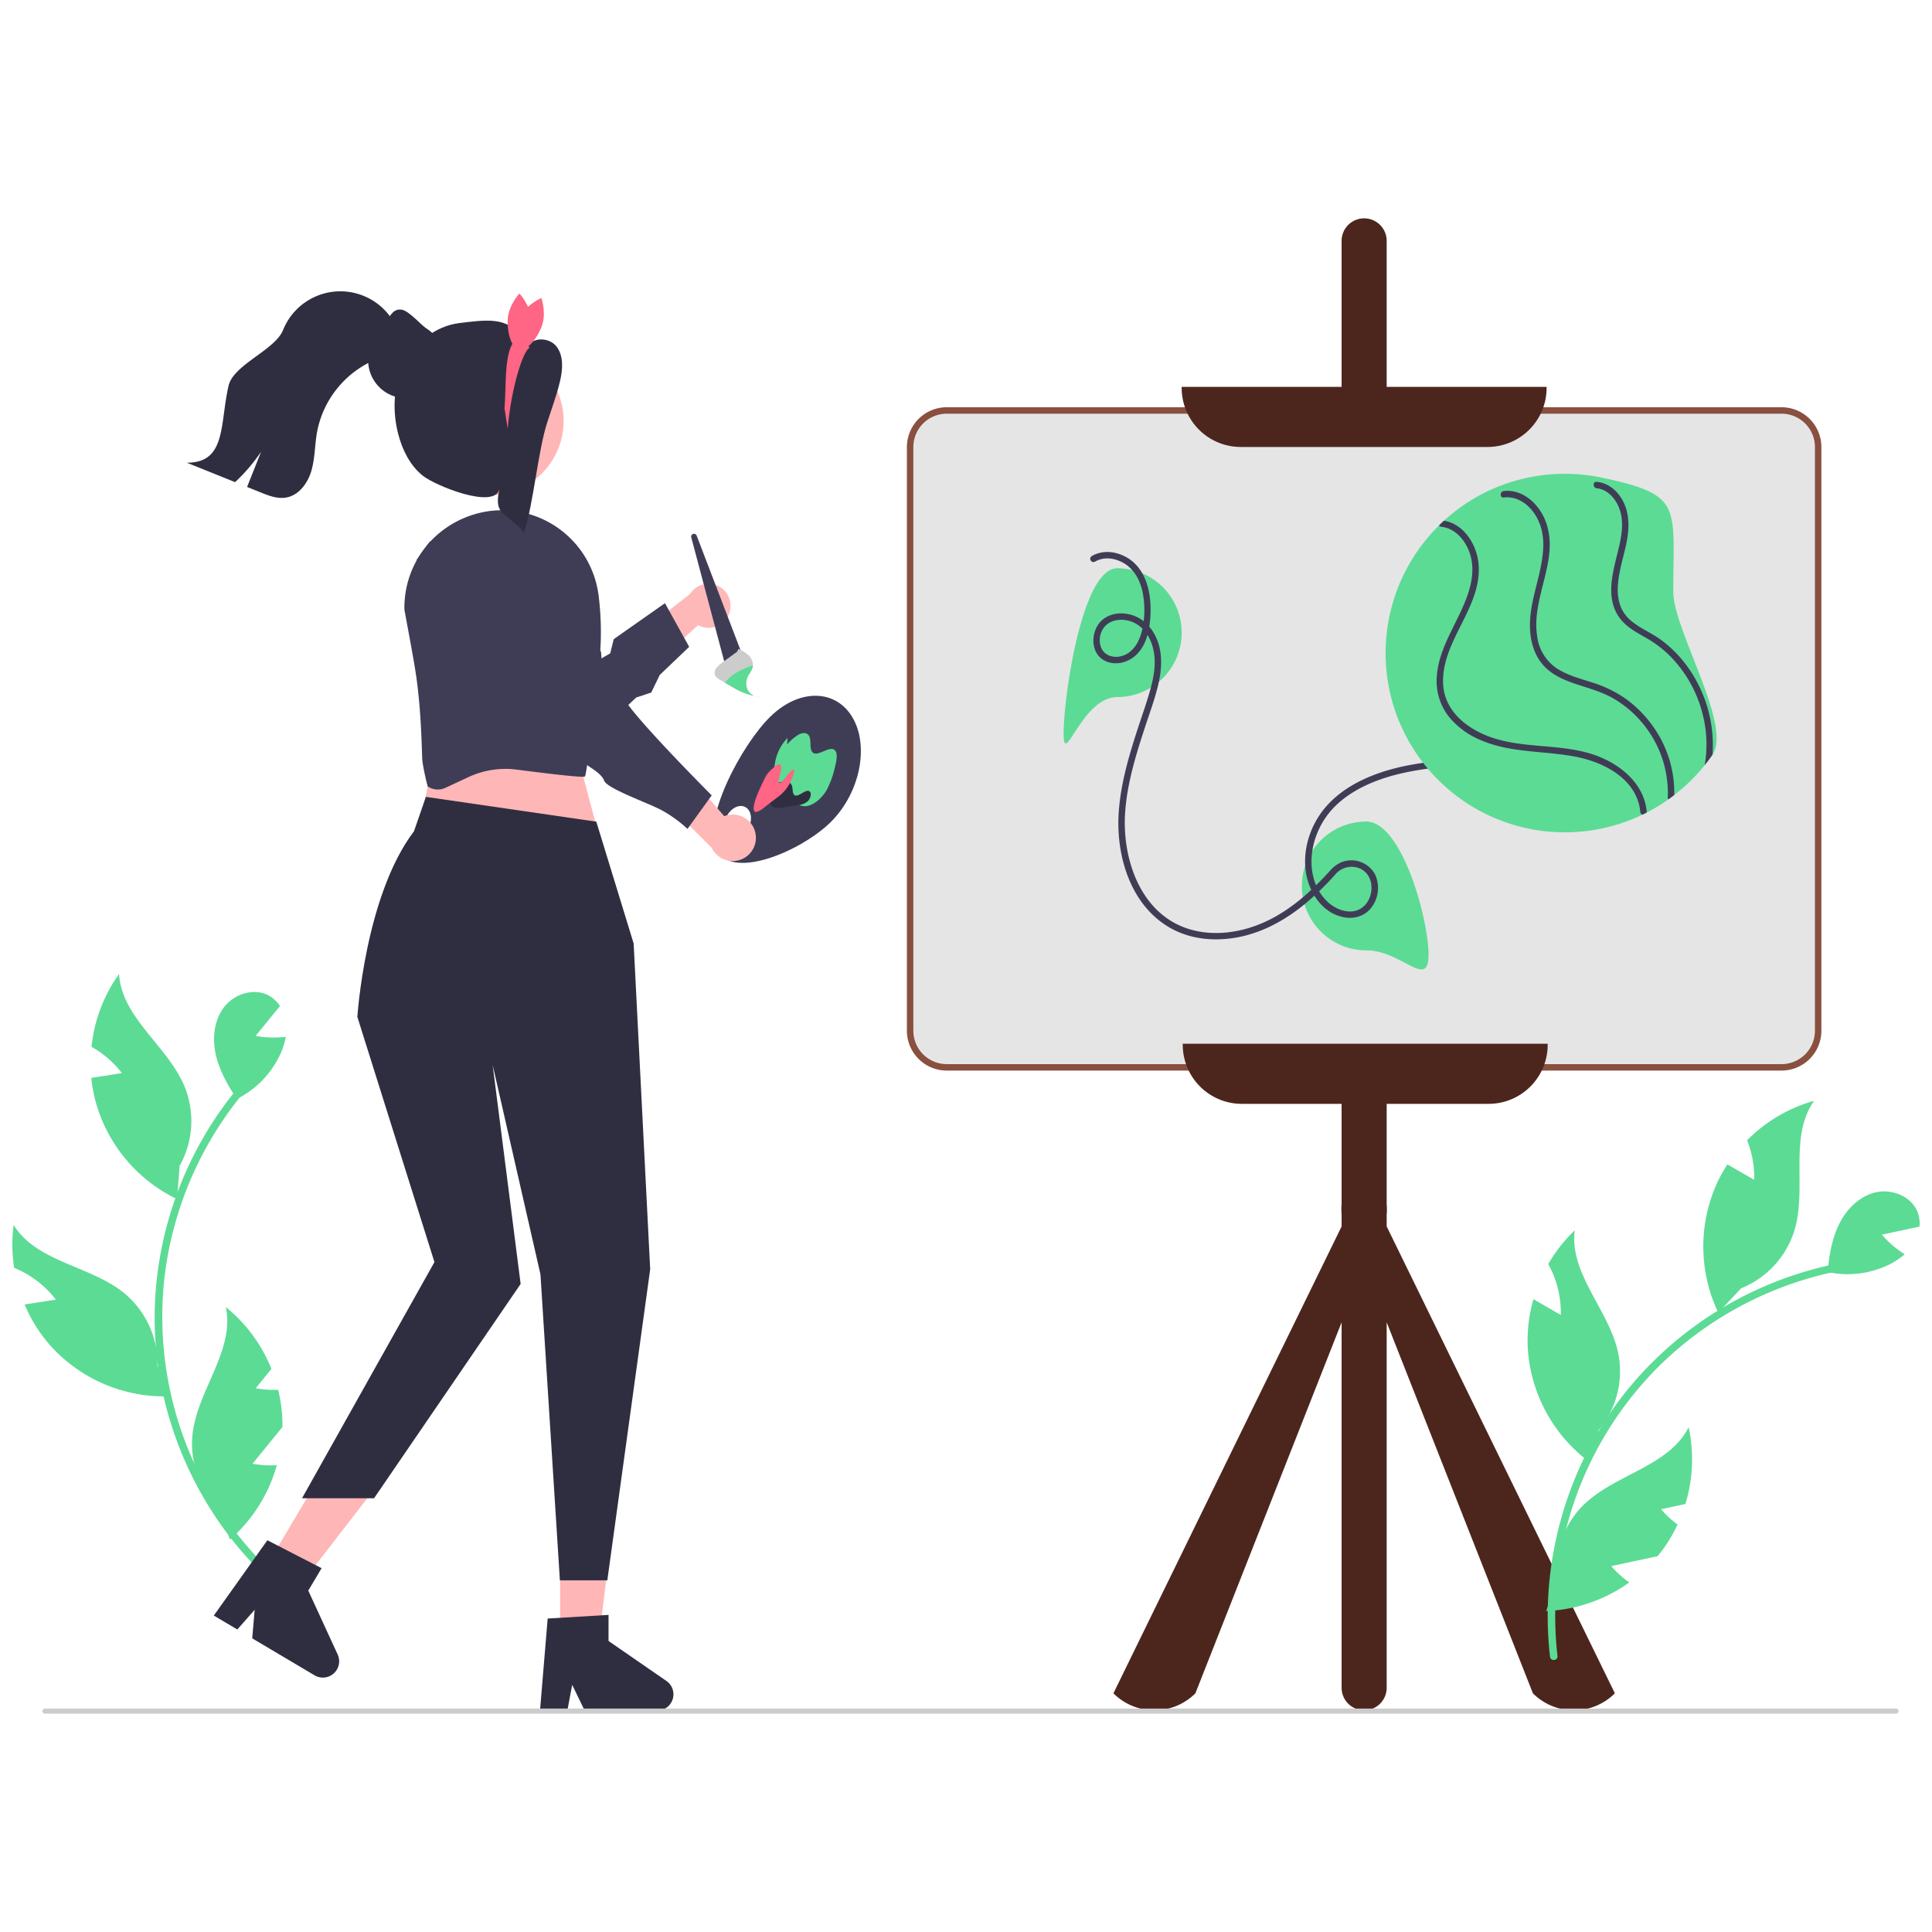 <svg width="900" height="900" xmlns="http://www.w3.org/2000/svg" data-name="Layer 1">
 <g>
  <title>Layer 1</title>
  <path id="svg_1" fill="#3f3d56" d="m386.786,383.148c13.527,-13.196 18.25,-34.945 10.55,-48.576c-7.7,-13.632 -24.907,-13.984 -38.434,-0.788s-32.537,48.883 -24.837,62.515c7.7,13.632 39.194,0.046 52.72,-13.151zm-46.68,7.155c-2.881,-1.384 -3.666,-5.735 -1.752,-9.718s5.801,-6.088 8.682,-4.704s3.666,5.735 1.752,9.718s-5.8,6.088 -8.682,4.704l-0,0z"/>
  <path id="svg_2" fill="#5cdb95" d="m370.071,373.107q-1.954,-1.785 -3.907,-3.57a16.216,16.216 0 0 1 -4.297,-5.265a15.912,15.912 0 0 1 -0.819,-8.958a21.5,21.5 0 0 1 5.822,-11.543l-0.209,3.031a23.117,23.117 0 0 1 5.455,-4.663c1.929,-0.996 4.051,-0.926 4.89,0.846c0.96,2.028 0.046,5.666 1.347,7.293c2.25,2.814 8.115,-3.264 10.588,-0.764c1.441,1.457 0.759,4.913 0.004,7.822a43.569,43.569 0 0 1 -3.663,10.361c-3.011,5.421 -8.51,9.005 -12.229,7.542a10.151,10.151 0 0 1 -2.983,-2.133z"/>
  <path id="svg_3" fill="#2f2e41" d="m358.536,373.835c-0.685,-2.323 0.722,-5.344 2.057,-7.889l0.674,-0.699a12.508,12.508 0 0 1 4.44,-1.279a3.18,3.18 0 0 1 3.277,2.236c0.394,1.364 0.076,3.312 1.021,4.108c1.826,1.541 5.491,-3.232 7.234,-1.568c0.978,0.933 0.271,3.339 -0.987,4.522a7.478,7.478 0 0 1 -4.201,1.707q-3.355,0.558 -6.71,1.115a11.419,11.419 0 0 1 -3.991,0.201a3.522,3.522 0 0 1 -2.813,-2.455z"/>
  <path id="svg_4" fill="#ff6584" d="m351.158,375.564c0.472,-3.435 3.099,-8.964 5.443,-13.689l0.913,-1.439a23.377,23.377 0 0 1 4.481,-4.114c1.275,-0.698 2.159,-0.183 1.839,2.099c-0.284,2.02 -1.461,5.313 -1.002,6.164c0.889,1.645 6.303,-7.753 7.063,-5.872c0.426,1.056 -1.304,5.268 -2.952,7.758a17.546,17.546 0 0 1 -4.469,4.696q-3.197,2.449 -6.394,4.898a10.837,10.837 0 0 1 -3.59,2.167c-0.986,0.177 -1.618,-0.582 -1.332,-2.667z"/>
  <path id="svg_5" fill="#ffb8b8" d="m351.897,388.05a10.761,10.761 0 0 0 -14.523,-7.834l-25.013,-28.926l-5.393,19.126l24.58,24.536a10.819,10.819 0 0 0 20.349,-6.903z"/>
  <path id="svg_6" fill="#3f3d56" d="m268.863,277.884l-6.633,11.237s17.499,8.669 17.839,15.512s1.592,5.108 4.196,6.987s5.69,6.745 5.788,12.095s41.486,46.8 41.486,46.8l-11.272,15.62a60.351,60.351 0 0 0 -12.149,-8.767c-6.701,-3.516 -25.296,-10.039 -26.647,-13.654s-6.793,-6.243 -12,-10s5.952,-6.947 -2.726,-13.209s-55.762,-55.562 -64.198,-60.33s-8.49,-19.323 -8.49,-19.323l6.262,-8.678l68.545,25.71z"/>
  <path id="svg_7" fill="#4C261D" d="m645.97,571.322l0,-5.489a27.149,27.149 0 0 0 0,-4.873l0,-448.746a10.5,10.5 0 1 0 -21,0l0,448.746a27.149,27.149 0 0 0 0,4.873l0,5.489l-106.296,217.484a27,27 0 0 0 38.184,0l68.113,-172.815l0,170.223a10.5,10.5 0 1 0 21,0l0,-170.223l68.113,172.815a27,27 0 0 0 38.184,0l-106.296,-217.484z"/>
  <path id="svg_8" fill="#5cdb95" d="m121.879,732.652a166.619,166.619 0 0 1 -28.919,-38.276a169.947,169.947 0 0 1 -16.936,-44.658a163.248,163.248 0 0 1 -3.502,-48.315a169.172,169.172 0 0 1 35.044,-90.588q1.858,-2.383 3.805,-4.694c1.447,-1.723 3.906,0.758 2.469,2.469a165.277,165.277 0 0 0 -37.301,87.281a164.357,164.357 0 0 0 47.808,134.313c1.603,1.58 -0.867,4.049 -2.469,2.469l0,-0z"/>
  <path id="svg_9" fill="#5cdb95" d="m106.16,513.78a42.311,42.311 0 0 0 4.147,-1.809c0.068,0.105 0.135,0.212 0.203,0.317l-4.35,1.492z"/>
  <path id="svg_10" fill="#5cdb95" d="m133.117,482.98a33.678,33.678 0 0 1 -3.063,9.203a44.126,44.126 0 0 1 -18.392,19.081c-0.44,0.235 -0.894,0.484 -1.348,0.704c-0.542,-0.85 -1.099,-1.7 -1.627,-2.55c-3.561,-5.701 -6.727,-11.695 -8.178,-18.231c-1.7,-7.635 -0.777,-16.209 4.118,-22.32c4.88,-6.111 14.201,-8.852 20.957,-4.895a14.749,14.749 0 0 1 4.836,4.675c-0.674,0.835 -1.348,1.656 -2.022,2.491a2.546,2.546 0 0 1 -0.191,0.22c-0.586,0.733 -1.187,1.451 -1.773,2.184c-2.447,3.004 -4.88,6.023 -7.328,9.013a46.36,46.36 0 0 0 10.464,0.718c0.278,-0.015 0.572,-0.029 0.85,-0.044c0.894,-0.059 1.803,-0.132 2.697,-0.249z"/>
  <path id="svg_11" fill="#5cdb95" d="m83.685,543.081l-0.938,12.222l-0.249,3.312c-0.264,-0.132 -0.542,-0.264 -0.806,-0.396a71.521,71.521 0 0 1 -37.327,-45.709a69.482,69.482 0 0 1 -1.832,-10.391c4.748,-0.733 9.511,-1.48 14.259,-2.213a46.807,46.807 0 0 0 -14.157,-12.266a70.742,70.742 0 0 1 12.823,-33.927c1.231,20.488 22.686,33.516 30.541,52.465a42.62,42.62 0 0 1 -2.316,36.902z"/>
  <path id="svg_12" fill="#5cdb95" d="m79.611,650.43c-1.143,0.059 -2.286,0.088 -3.415,0.073a71.616,71.616 0 0 1 -51.938,-22.789a69.557,69.557 0 0 1 -12.794,-20.034c0.103,-0.015 0.191,-0.029 0.293,-0.044c4.748,-0.733 9.511,-1.48 14.259,-2.213a46.625,46.625 0 0 0 -19.418,-14.802a69.846,69.846 0 0 1 -0.234,-20.004c10.728,17.484 35.803,18.891 51.645,31.904a42.716,42.716 0 0 1 14.582,24.665a40.182,40.182 0 0 1 0.747,7.24c0.015,0.586 0.015,1.158 0,1.729l0.352,0.791l5.921,13.483z"/>
  <path id="svg_13" fill="#5cdb95" d="m126.742,670.669c-3.034,3.722 -6.067,7.474 -9.101,11.197a46.458,46.458 0 0 0 11.314,0.674a71.627,71.627 0 0 1 -18.715,31.758c-0.835,0.821 -1.7,1.627 -2.579,2.389c-0.176,0.161 -0.366,0.322 -0.542,0.484l-0.791,-2.242l-0.015,-0.015l-4.484,-12.413a42.412,42.412 0 0 1 -11.358,-20.825l0,-0.029a40.909,40.909 0 0 1 -0.718,-14.069c2.506,-20.356 19.711,-38.66 15.432,-58.723a71.035,71.035 0 0 1 21.25,28.827c-2.447,3.004 -4.88,6.023 -7.328,9.013a46.36,46.36 0 0 0 10.464,0.718a68.526,68.526 0 0 1 1.993,15.153c0.015,0.733 0.015,1.451 0,2.184c-1.539,1.905 -3.092,3.796 -4.631,5.701a2.548,2.548 0 0 1 -0.191,0.22z"/>
  <path id="svg_14" fill="#5cdb95" d="m722.062,771.79a166.619,166.619 0 0 1 1.451,-47.951a169.946,169.946 0 0 1 14.788,-45.415a163.247,163.247 0 0 1 27.548,-39.846a169.172,169.172 0 0 1 84.078,-48.633q2.941,-0.693 5.907,-1.274c2.207,-0.436 2.569,3.039 0.377,3.471a165.277,165.277 0 0 0 -83.764,44.642a164.357,164.357 0 0 0 -46.913,134.628c0.259,2.236 -3.213,2.612 -3.471,0.377l0,-0z"/>
  <path id="svg_15" fill="#5cdb95" d="m846.973,591.375a42.31,42.31 0 0 0 4.365,1.189c-0.013,0.125 -0.028,0.25 -0.04,0.374l-4.325,-1.563z"/>
  <path id="svg_16" fill="#5cdb95" d="m887.282,584.266a33.678,33.678 0 0 1 -8.154,5.253a44.126,44.126 0 0 1 -26.29,3.344c-0.49,-0.093 -1,-0.183 -1.492,-0.297c0.11,-1.002 0.209,-2.014 0.33,-3.007c0.797,-6.674 2.087,-13.329 5.052,-19.332c3.46,-7.015 9.552,-13.118 17.196,-14.813c7.633,-1.704 16.614,2.001 19.399,9.319a14.749,14.749 0 0 1 0.839,6.674c-1.049,0.228 -2.088,0.446 -3.137,0.674a2.547,2.547 0 0 1 -0.286,0.052c-0.916,0.204 -1.834,0.387 -2.75,0.59c-3.79,0.808 -7.578,1.636 -11.358,2.432a46.361,46.361 0 0 0 7.704,7.117c0.226,0.163 0.464,0.335 0.69,0.498c0.733,0.515 1.487,1.027 2.257,1.496z"/>
  <path id="svg_17" fill="#5cdb95" d="m811.097,600.125l-8.39,8.937l-2.27,2.425c-0.123,-0.268 -0.257,-0.545 -0.38,-0.813a71.521,71.521 0 0 1 -0.444,-59.012a69.482,69.482 0 0 1 5.084,-9.245c4.159,2.405 8.34,4.807 12.499,7.211a46.807,46.807 0 0 0 -3.345,-18.431a70.742,70.742 0 0 1 31.254,-18.403c-11.88,16.737 -3.325,40.336 -9.078,60.025a42.62,42.62 0 0 1 -24.93,27.306z"/>
  <path id="svg_18" fill="#5cdb95" d="m740.649,681.227c-0.927,-0.671 -1.837,-1.364 -2.707,-2.083a71.616,71.616 0 0 1 -26.194,-50.307a69.557,69.557 0 0 1 2.584,-23.63c0.089,0.053 0.167,0.097 0.256,0.149c4.159,2.405 8.34,4.807 12.499,7.211a46.625,46.625 0 0 0 -5.857,-23.703a69.846,69.846 0 0 1 12.353,-15.736c-2.597,20.347 16.062,37.157 20.253,57.227a42.716,42.716 0 0 1 -4.093,28.359a40.183,40.183 0 0 1 -3.954,6.11c-0.356,0.466 -0.714,0.911 -1.084,1.348l-0.222,0.837l-3.835,14.217z"/>
  <path id="svg_19" fill="#5cdb95" d="m764.695,726.534c-4.697,1 -9.412,2.022 -14.109,3.022a46.458,46.458 0 0 0 8.394,7.615a71.627,71.627 0 0 1 -34.486,13.021c-1.165,0.116 -2.344,0.202 -3.507,0.245c-0.238,0.015 -0.488,0.022 -0.726,0.037l0.788,-2.243l-0.002,-0.021l4.284,-12.484a42.412,42.412 0 0 1 4.199,-23.346l0.018,-0.023a40.909,40.909 0 0 1 8.257,-11.414c14.709,-14.293 39.588,-17.775 48.826,-36.092a71.035,71.035 0 0 1 -1.505,35.781c-3.79,0.807 -7.578,1.636 -11.358,2.432a46.36,46.36 0 0 0 7.704,7.117a68.526,68.526 0 0 1 -7.943,13.058c-0.448,0.58 -0.898,1.14 -1.368,1.702c-2.393,0.52 -4.788,1.02 -7.181,1.54a2.549,2.549 0 0 1 -0.286,0.052z"/>
  <path stroke-width="3" stroke="#894F3F" id="svg_20" fill="#e5e5e5" d="m829.919,497.214l-388.897,0a17.07,17.07 0 0 1 -17.051,-17.051l0,-271.898a17.07,17.07 0 0 1 17.051,-17.051l388.897,0a17.07,17.07 0 0 1 17.051,17.051l0,271.898a17.071,17.071 0 0 1 -17.051,17.051z"/>
  <path id="svg_21" fill="#4C261D" d="m692.97,208.214l-115,0a27.531,27.531 0 0 1 -27.5,-27.5l0,-0.5l170,0l0,0.5a27.531,27.531 0 0 1 -27.5,27.5z"/>
  <path id="svg_22" fill="#4C261D" d="m693.47,514.214l-115,0a27.531,27.531 0 0 1 -27.5,-27.5l0,-0.5l170,0l0,0.5a27.531,27.531 0 0 1 -27.5,27.5z"/>
  <path id="svg_23" fill="#5cdb95" d="m665.47,444.714c0,16.569 -12.431,-2 -29,-2a30,30 0 0 1 0,-60c16.569,0 29,45.431 29,62z"/>
  <path id="svg_24" fill="#5cdb95" d="m550.47,294.714a30,30 0 0 1 -30,30c-16.569,0 -25,33.569 -25,17s8.431,-77 25,-77a30,30 0 0 1 30,30z"/>
  <path id="svg_25" fill="#3f3d56" d="m510.09,261.639c4.33,-2.526 9.632,-1.657 13.745,0.902c4.678,2.91 7.267,7.923 8.407,13.185a42.492,42.492 0 0 1 -0.057,17.128c-1.116,5.445 -3.973,11.23 -9.769,12.793c-3.863,1.042 -8.18,-0.301 -9.589,-4.287a9.836,9.836 0 0 1 1.785,-9.481c3.252,-3.659 8.921,-3.848 13.178,-2.022c5.007,2.148 8.059,6.995 9.345,12.125c1.529,6.099 0.566,12.426 -1.043,18.404c-1.749,6.498 -4.064,12.851 -6.147,19.247c-4.061,12.473 -7.798,25.183 -8.77,38.328c-1.484,20.081 5.127,43.251 23.48,54.022c9.907,5.814 21.83,6.741 32.921,4.445c11.696,-2.421 22.143,-8.463 31.214,-16.086a137.506,137.506 0 0 0 13.276,-13.002a9.82,9.82 0 0 1 10.487,-3.102c9.542,3.032 7.784,18.308 -1.657,20.182c-4.29,0.851 -8.94,-1.212 -12.115,-3.999a23.284,23.284 0 0 1 -6.975,-11.906c-2.401,-9.633 0.403,-20.237 6.1,-28.195c6.436,-8.991 16.854,-14.589 27.163,-17.918c11.737,-3.791 24.029,-4.908 36.235,-6.144c12.491,-1.265 25.114,-2.741 36.908,-7.285a92.343,92.343 0 0 0 26.088,-15.482a96.454,96.454 0 0 0 31.733,-50.736a88.352,88.352 0 0 0 2.226,-14.605c0.132,-1.927 -2.869,-1.919 -3,0c-1.469,21.457 -11.411,41.867 -26.449,57.103a91.476,91.476 0 0 1 -25.943,18.489c-11.641,5.501 -24.297,7.662 -37.004,9.04c-12.978,1.407 -26.12,2.237 -38.728,5.854c-11.146,3.197 -22.261,8.619 -29.854,17.635c-6.695,7.949 -10.364,18.855 -9.057,29.244c1.216,9.666 7.379,19.618 17.505,21.719c4.752,0.986 9.67,-0.269 12.84,-4.087a15.13,15.13 0 0 0 2.044,-15.703a12.551,12.551 0 0 0 -15.856,-5.738a15.275,15.275 0 0 0 -5.44,4.203c-8.655,9.491 -18.481,18.349 -30.307,23.668c-11.031,4.962 -24.023,6.827 -35.689,3.031c-22.085,-7.186 -30.545,-32.437 -29.214,-53.655c0.871,-13.886 5.043,-27.298 9.356,-40.438c2.202,-6.71 4.71,-13.401 6.257,-20.302c1.385,-6.178 1.808,-12.724 -0.209,-18.817c-1.761,-5.318 -5.308,-10.053 -10.559,-12.282c-4.771,-2.024 -10.617,-1.977 -14.882,1.216c-6.166,4.616 -6.731,16.061 0.885,19.613c5.053,2.357 11.141,0.522 14.868,-3.392c4.179,-4.389 5.539,-10.574 6.009,-16.428c0.889,-11.061 -1.55,-24.403 -12.801,-29.395c-4.635,-2.056 -9.986,-2.288 -14.455,0.319a1.501,1.501 0 0 0 1.514,2.59l0,0z"/>
  <path id="svg_26" fill="#5cdb95" d="m779.47,275.714c0,17.57 27.58,62.37 18.3,75.82q-1.725,2.52 -3.65,4.9a82.599,82.599 0 0 1 -14.18,13.91c-0.89,0.7 -1.79,1.37 -2.7,2.02a84.194,84.194 0 0 1 -10.15,6.17c-0.64,0.32 -1.29,0.64 -1.94,0.96a83.506,83.506 0 0 1 -94.78,-134.75c0.74,-0.74 1.5,-1.46 2.28,-2.17a83.165,83.165 0 0 1 26.55,-16.39c0.01,0 0.01,-0.01 0.02,-0.01a83.831,83.831 0 0 1 46.11,-3.85l0.02,0c0.34,0.07 0.68,0.14 1.02,0.22c37.77,7.99 33.1,13.02 33.1,53.17z"/>
  <path id="svg_27" fill="#3f3d56" d="m767.1,378.154a1.58,1.58 0 0 1 -0.01,0.38c-0.64,0.32 -1.29,0.64 -1.94,0.96a1.5,1.5 0 0 1 -1.05,-1.34a20.496,20.496 0 0 0 -0.87,-4.45c-3.9,-12.56 -17.58,-18.98 -29.52,-21.25c-14.61,-2.79 -29.98,-1.63 -43.88,-7.66a37.888,37.888 0 0 1 -14.71,-10.7a26.922,26.922 0 0 1 -5.85,-18.35c0.82,-15.59 11.81,-27.79 15.57,-42.5c1.55,-6.06 1.55,-12.38 -1.21,-18.1c-2.34,-4.86 -6.54,-9.13 -12.14,-9.73a1.453,1.453 0 0 1 -1.12,-0.67c0.74,-0.74 1.5,-1.46 2.28,-2.17a14.579,14.579 0 0 1 2.97,0.77c5.48,2.1 9.29,6.85 11.43,12.18c2.47,6.17 2.24,12.81 0.52,19.14c-4.01,14.76 -15.79,27.57 -15.33,43.48c0.4,13.79 12.44,22.39 24.58,26.03c15.02,4.5 31.29,2.37 46.15,7.58c11.69,4.1 23.04,13.27 24.13,26.4z"/>
  <path id="svg_28" fill="#3f3d56" d="m779.94,370.344c-0.89,0.7 -1.79,1.37 -2.7,2.02a1.248,1.248 0 0 1 -0.33,-0.98a50.765,50.765 0 0 0 -12.47,-35.33a50.158,50.158 0 0 0 -12.96,-10.74c-5.12,-2.93 -10.74,-4.5 -16.31,-6.32c-5.48,-1.79 -11.05,-3.96 -15.24,-8.05c-4.27,-4.17 -6.37,-9.82 -7.01,-15.66c-1.51,-13.84 5.42,-26.56 5.98,-40.19c0.25,-6.08 -1.09,-11.99 -4.86,-16.88c-3.26,-4.22 -8.07,-7.1 -13.52,-6.46c-1.8,0.22 -1.89,-2.42 -0.33,-2.93a1.602,1.602 0 0 1 0.33,-0.07c6.34,-0.74 12.09,2.74 15.86,7.62c4.39,5.67 5.91,12.58 5.47,19.65c-0.86,13.68 -8.06,26.83 -5.72,40.73a21.073,21.073 0 0 0 9.03,14.56c5.02,3.31 10.95,4.8 16.61,6.64a55.6,55.6 0 0 1 15.81,7.74a54.893,54.893 0 0 1 12.26,12.41a53.18,53.18 0 0 1 10.1,32.24z"/>
  <path id="svg_29" fill="#3f3d56" d="m797.77,351.534q-1.725,2.52 -3.65,4.9a56.746,56.746 0 0 0 -0.87,-23.38a58.902,58.902 0 0 0 -13.74,-25.83a51.602,51.602 0 0 0 -11.44,-9.33c-4.85,-2.9 -10.15,-5.35 -13.58,-10.03c-7.44,-10.16 -2.42,-23.42 -0.02,-34.34c1.26,-5.7 1.94,-11.77 -0.39,-17.29c-1.81,-4.28 -5.39,-8.29 -10.25,-8.78c-1.91,-0.19 -1.92,-3.2 0,-3q0.54,0.06 1.08,0.15c5.31,0.96 9.4,4.92 11.62,9.8c2.88,6.37 2.31,13.25 0.84,19.92c-2.42,10.97 -8.03,25.5 2,34.46c4.23,3.78 9.72,5.87 14.28,9.22a55.759,55.759 0 0 1 10.88,10.49a62.586,62.586 0 0 1 13.24,43.04z"/>
  <polygon id="svg_30" fill="#ffb6b6" points="260.921,766.13 278.667,766.13 287.111,697.683 260.921,697.683 260.921,766.13 "/>
  <path id="svg_31" fill="#2f2e41" d="m251.555,796.877l12.726,0l2.271,-12.015l5.818,12.015l33.752,0a7.587,7.587 0 0 0 4.311,-13.831l-26.954,-18.615l0,-12.147l-28.351,1.692l-3.575,42.9z"/>
  <polygon id="svg_32" fill="#ffb6b6" points="123.339,730.922 138.603,739.973 180.78,685.408 158.254,672.049 123.339,730.922 "/>
  <path id="svg_33" fill="#2f2e41" d="m99.6,752.59l10.946,6.491l8.082,-9.176l-1.125,13.302l29.031,17.217a7.587,7.587 0 0 0 10.763,-9.697l-13.688,-29.76l6.196,-10.448l-25.248,-13.006l-24.958,35.076z"/>
  <polygon id="svg_34" fill="#ffb6b6" points="262.841,328.484 277.465,383.458 195.542,384.536 206.321,331.717 262.841,328.484 "/>
  <path id="svg_35" fill="#2f2e41" d="m277.781,382.763l17.399,56.748l7.704,151.757l-19.968,144.897l-22.098,0l-9.054,-142.534l-22.268,-97.528l13.037,102.004l-68.289,99.842l-33.557,0l61.693,-110.022l-35.912,-114.212s3.601,-56.481 26.377,-86.483l5.544,-16.016l79.39,11.548z"/>
  <path id="svg_36" fill="#3f3d56" d="m278.914,277.853c-0.047,-0.494 -0.118,-1.012 -0.212,-1.506a45.345,45.345 0 0 0 -51.354,-38.18a46.295,46.295 0 0 0 -28.559,15.973l0,0.024c-0.376,0.447 -0.729,0.917 -1.082,1.388c-0.635,0.8 -1.223,1.647 -1.788,2.494a45.382,45.382 0 0 0 -7.528,26.018s4.282,22.795 5.175,28.841c0.612,3.905 1.082,7.74 1.435,11.48c0.212,1.882 0.376,3.74 0.518,5.552l0,0.024c0.706,8.963 0.941,17.008 1.153,23.242c0.094,3.388 2.447,13.009 2.588,13.127c0.145,0.11 0.302,0.216 0.469,0.317a8.403,8.403 0 0 0 7.909,0.291l10.582,-4.937l0,0a40.917,40.917 0 0 1 22.523,-3.479c12.577,1.631 30.897,3.87 31.727,3.193c0.988,-0.847 5.761,-43.563 7.008,-56.996c0.165,-1.929 0.306,-3.929 0.376,-6.069l0,-0.024a138.707,138.707 0 0 0 -0.941,-20.772z"/>
  <path id="svg_37" fill="#ffb8b8" d="m339.766,285.533a10.196,10.196 0 0 1 -14.56,5.694l-26.856,24.322l-2.868,-18.609l25.943,-20.244a10.251,10.251 0 0 1 18.342,8.836l0,0z"/>
  <path id="svg_38" fill="#3f3d56" d="m239.81,238.367s26.43,4.936 11.388,56.242l5.808,25.431l27.251,-15.675l1.651,-6.626l23.859,-16.748l11.281,20.337l-13.717,13.107l-3.962,8.182l-7.037,2.327l-21.798,20.828l-9.14,5.586s-11.621,7.201 -21.959,3.3a28.137,28.137 0 0 1 -7.647,-4.327c-4.512,-3.598 -8.516,-9.097 -11.023,-17.411c-9.301,-30.845 -12.793,-52.414 -12.793,-52.414l27.837,-42.138z"/>
  <path id="svg_39" fill="#3f3d56" d="m338.018,310.527l-16.001,-60.194a1.326,1.326 0 0 1 2.52,-0.815l21.536,56.258l-8.055,4.751z"/>
  <path id="svg_40" fill="#ccc" d="m351.339,324.174a30.252,30.252 0 0 1 -6.753,-2.265c-1.094,-0.522 -2.152,-1.111 -3.186,-1.719c-0.368,-0.205 -0.735,-0.425 -1.095,-0.636c-0.861,-0.503 -1.722,-1.006 -2.59,-1.517c-0.735,-0.425 -1.476,-0.857 -2.203,-1.288c-1.075,-0.627 -2.231,-1.355 -2.542,-2.564a3.919,3.919 0 0 1 0.92,-3.226a13.194,13.194 0 0 1 2.705,-2.398q3.387,-2.489 6.781,-4.969l0.605,-1.326a17.109,17.109 0 0 1 4.987,3.225a6.104,6.104 0 0 1 1.752,4.46a5.141,5.141 0 0 1 -0.178,1.076c-0.437,1.537 -1.581,2.846 -2.26,4.32a8.338,8.338 0 0 0 -0.356,0.949a6.777,6.777 0 0 0 0.748,5.72a6.26,6.26 0 0 0 2.667,2.159z"/>
  <path id="svg_41" fill="#e6e6e6" d="m354.685,324.73a7.187,7.187 0 0 1 -3.346,-0.556a33.745,33.745 0 0 0 3.346,0.556z"/>
  <path id="svg_42" fill="#5cdb95" d="m351.339,324.174a30.252,30.252 0 0 1 -6.753,-2.265c-1.094,-0.522 -2.152,-1.111 -3.186,-1.719c-0.368,-0.205 -0.735,-0.425 -1.095,-0.636c-0.861,-0.503 -1.722,-1.006 -2.59,-1.517a14.576,14.576 0 0 1 0.972,-1.171c3.205,-3.488 7.583,-5.455 12.032,-6.916a5.141,5.141 0 0 1 -0.178,1.076c-0.437,1.537 -1.581,2.846 -2.26,4.32a8.338,8.338 0 0 0 -0.356,0.949a6.777,6.777 0 0 0 0.748,5.72a6.26,6.26 0 0 0 2.667,2.159z"/>
  <path id="svg_43" fill="#ccc" d="m884.418,797.096a1.186,1.186 0 0 1 -1.19,1.19l-862.29,0a1.19,1.19 0 1 1 0,-2.38l862.29,0a1.187,1.187 0 0 1 1.19,1.19z"/>
  <circle id="svg_44" fill="#ffb6b6" r="34.639" cy="629.728" cx="252.499" transform="rotate(-61.337 -125.418 433.639)"/>
  <path id="svg_45" fill="#2f2e41" d="m206.787,167.828l0,0.024a17.412,17.412 0 0 1 -0.572,4.466c-0.061,0.256 -0.134,0.523 -0.219,0.779l0,0.012a17.664,17.664 0 0 1 -10.89,11.34c-0.377,0.146 -0.767,0.268 -1.156,0.377a15.782,15.782 0 0 1 -2.507,0.511a15.995,15.995 0 0 1 -2.3,0.158a17.512,17.512 0 0 1 -1.801,-0.085a17.039,17.039 0 0 1 -4.101,-0.937a5.153,5.153 0 0 1 -0.608,-0.219a2.967,2.967 0 0 1 -0.292,-0.122a17.661,17.661 0 0 1 -9.114,-23.91l0.012,-0.012a17.307,17.307 0 0 1 3.468,-4.867c3.188,-3.176 4.593,-11.135 9.436,-11.135a6.621,6.621 0 0 1 0.694,0.024c3.249,0.11 9.254,7.12 11.81,8.774a17.223,17.223 0 0 1 4.843,4.587a17.44,17.44 0 0 1 2.847,6.279a17.669,17.669 0 0 1 0.45,3.955z"/>
  <path id="svg_46" fill="#2f2e41" d="m185.23,161.684c-2.74,3.19 -7.03,4.43 -10.9,6.09a45.855,45.855 0 0 0 -26.64,33.5c-1.07,5.97 -0.93,12.15 -2.62,17.97c-1.68,5.82 -5.84,11.53 -11.81,12.54c-4.04,0.69 -8.09,-0.87 -11.89,-2.41q-3.135,-1.26 -6.27,-2.53q3.27,-8.205 6.53,-16.41a83.161,83.161 0 0 1 -12.11,14.17q-11.235,-4.53 -22.49,-9.06c18.46,0.07 15.31,-17.85 19.44,-35.83c2.27,-9.88 21.6,-16.57 25.39,-25.97a28.756,28.756 0 0 1 52.16,-2.62c3.79,1.51 3.9,7.41 1.21,10.56z"/>
  <path id="svg_47" fill="#2f2e41" d="m259.267,161.438c-3.38,-4.451 -11.894,-4.624 -13.602,0.697l-3.59,-4.869c-4.658,-10.178 -16.949,-8.107 -28.062,-6.765c-11.113,1.343 -20.905,9.174 -25.877,19.203c-4.971,10.029 -5.422,21.94 -2.559,32.761c1.926,7.281 5.464,14.385 11.333,19.105s33.458,15.882 35.755,6.271c-2.871,12.539 2.905,10.577 11.455,20.188c4.428,-13.303 6.505,-38.368 10.933,-51.671q1,-3.004 2,-6.007c1.405,-4.221 2.812,-8.449 3.828,-12.78c1.275,-5.441 1.766,-11.68 -1.613,-16.131z"/>
  <path id="svg_48" fill="#ff6584" d="m236.498,199.626l-1.481,-9.426c1.006,-11.723 -0.636,-30.371 7.057,-32.934l4.705,4.705c-2.976,0.992 -8.637,18.523 -10.282,37.655z"/>
  <path id="svg_49" fill="#ff6584" d="m247.47,149.714c0,7.18 -2.462,13 -5.5,13s-5.5,-5.82 -5.5,-13s5.5,-13 5.5,-13s5.5,5.82 5.5,13z"/>
  <path id="svg_50" fill="#ff6584" d="m252.007,152.924c-2.885,6.575 -7.479,10.915 -10.26,9.694s-2.698,-7.54 0.187,-14.114s10.26,-9.694 10.26,-9.694s2.698,7.54 -0.187,14.114z"/>
 </g>

</svg>